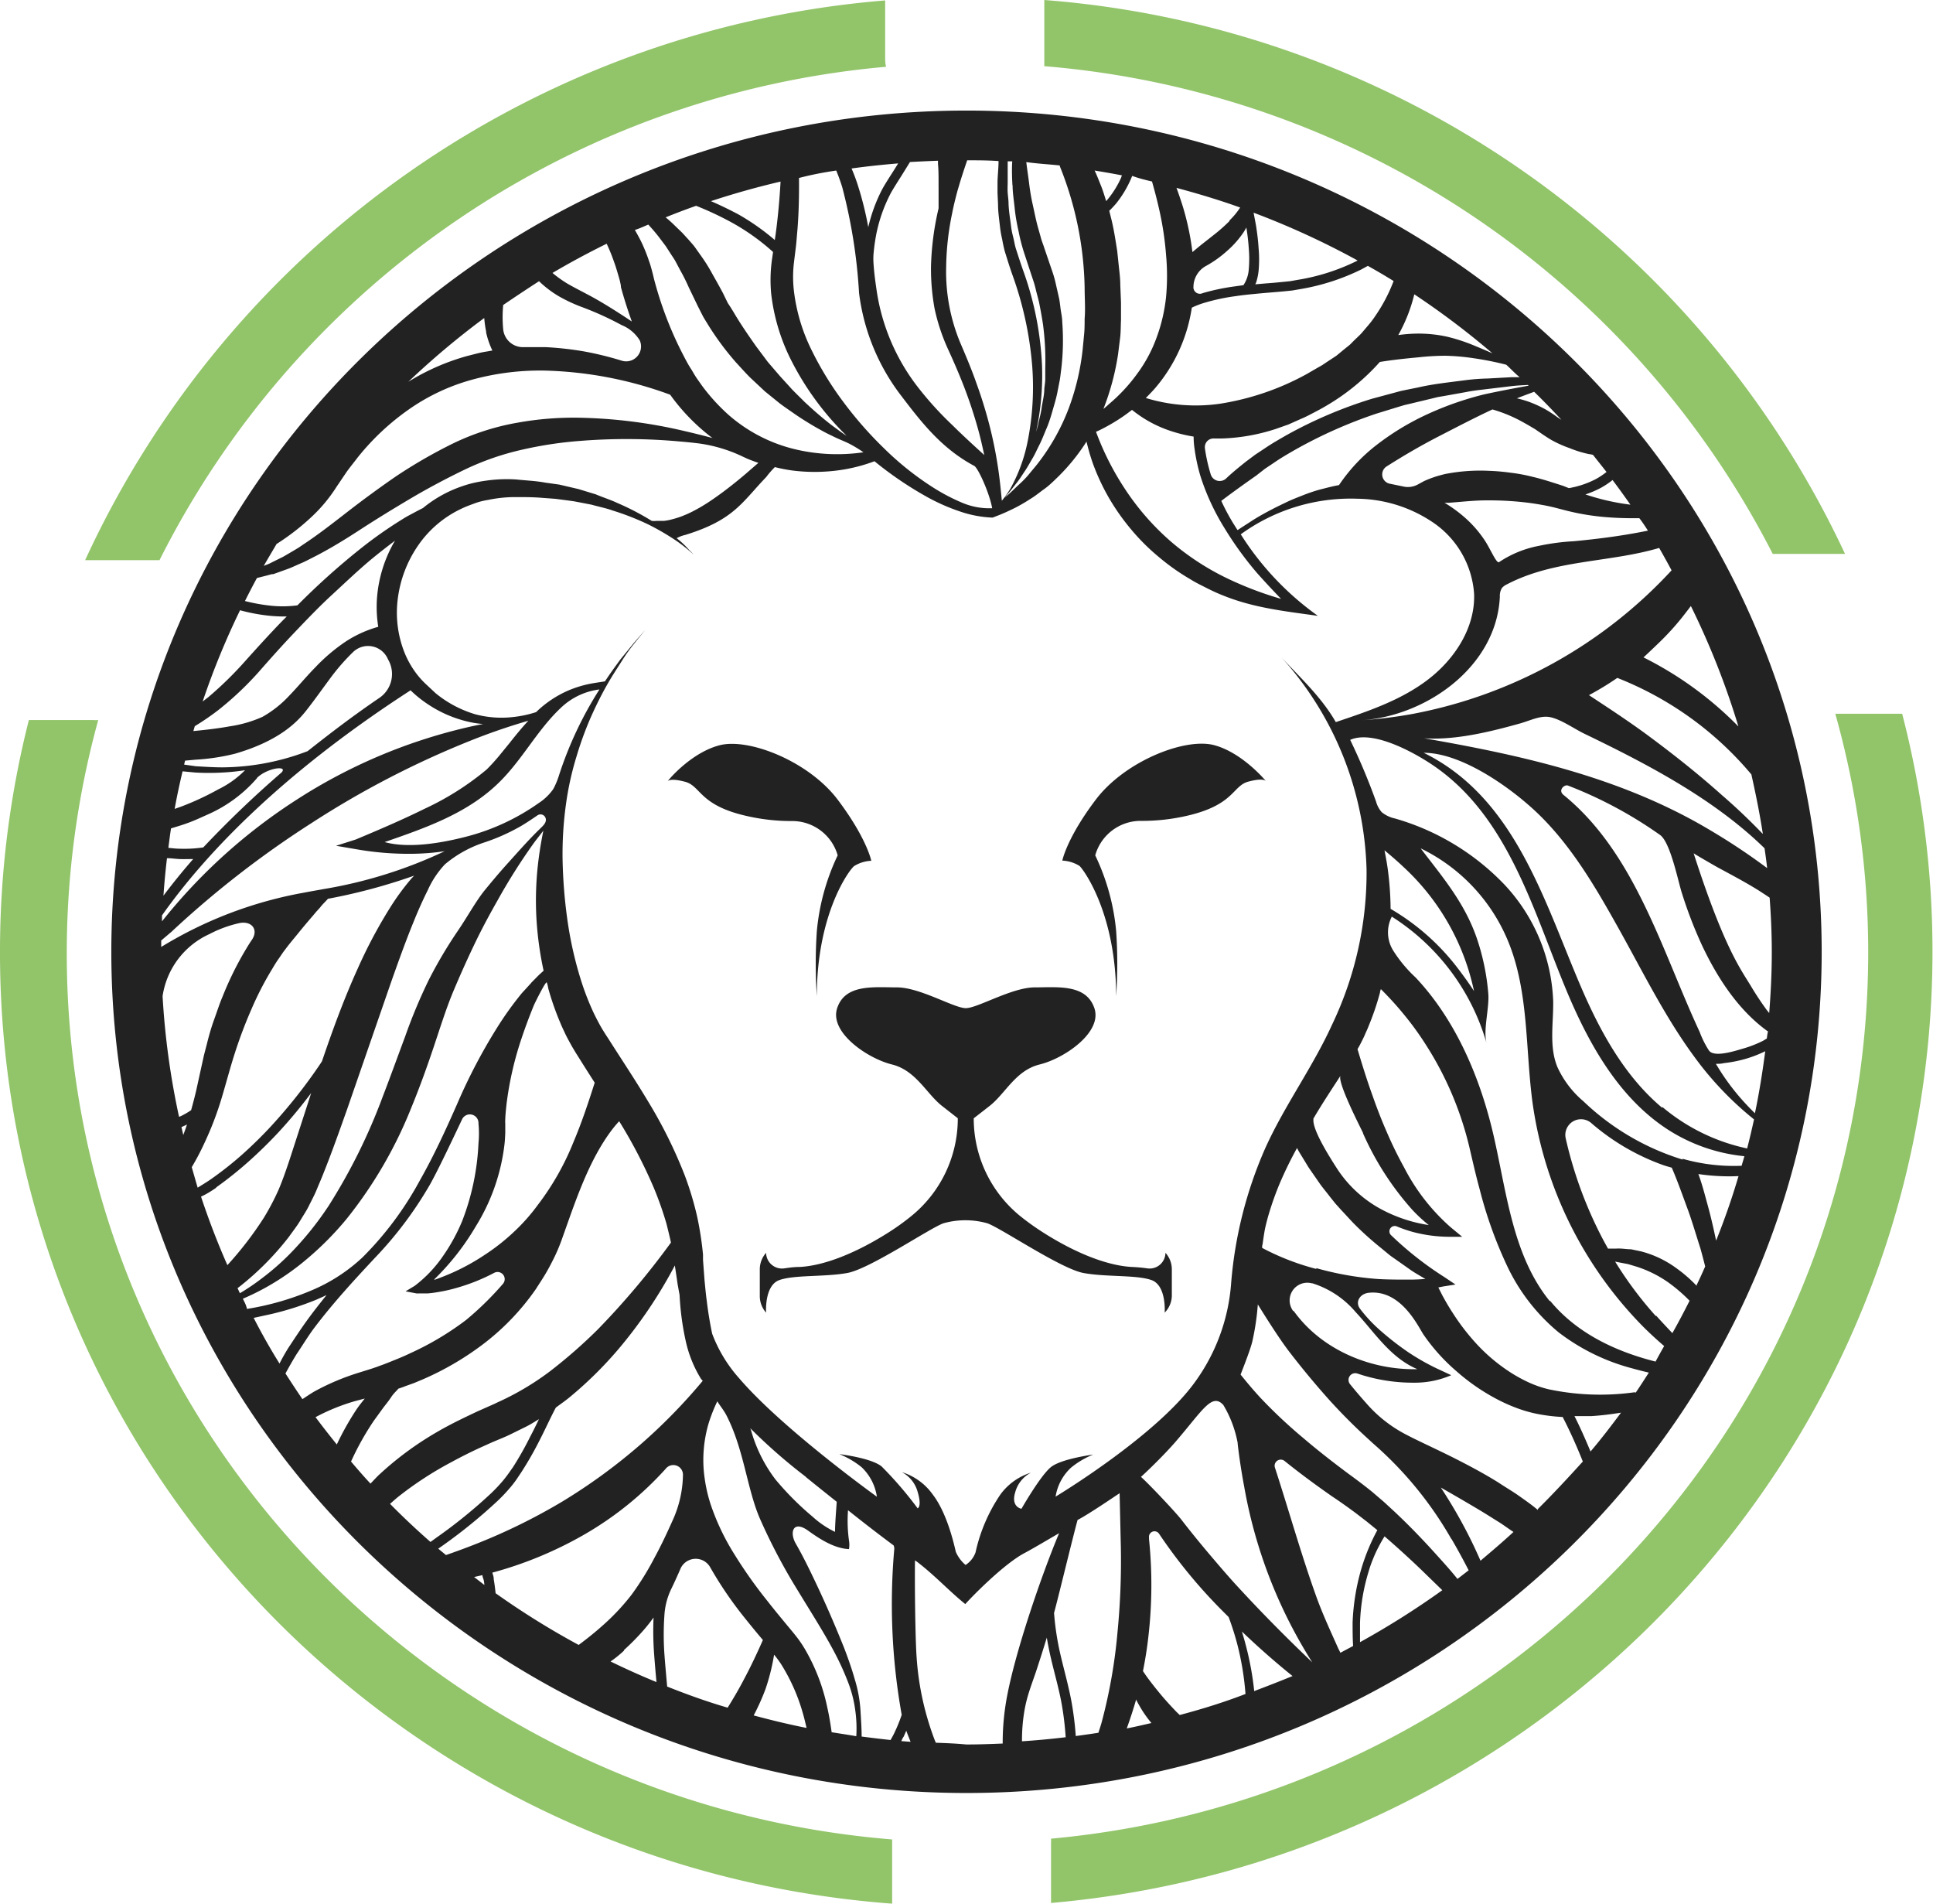 <svg xmlns="http://www.w3.org/2000/svg" viewBox="0 0 224.34 220.89"><defs><style>.cls-1{fill:#92c46a;}.cls-2{fill:#222223;}</style></defs><g id="Layer_2" data-name="Layer 2"><g id="Camada_1" data-name="Camada 1"><path class="cls-1" d="M102.73,6.77l0-6.72A112.24,112.24,0,0,0,9.88,65l8.63,0A104.65,104.65,0,0,1,102.83,7.75,4.46,4.46,0,0,1,102.73,6.77Z"/><path class="cls-1" d="M121.2,0l0,7.68a104.53,104.53,0,0,1,84.54,56.59l8.39,0A112.08,112.08,0,0,0,121.2,0Z"/><path class="cls-1" d="M7.75,110.47A101.87,101.87,0,0,1,11.4,83.55a3.69,3.69,0,0,1-.58,0l-7.47,0A109.11,109.11,0,0,0,0,110.35c-.09,58.37,45.56,106.22,103.54,110.54l0-7.45C49.82,209.07,7.67,164.63,7.75,110.47Z"/><path class="cls-1" d="M213,82.82a102.11,102.11,0,0,1,3.82,27.81c-.08,53.74-41.72,97.85-94.84,102.72a3.44,3.44,0,0,1,0,.46l0,7c57.26-5,102.22-52.42,102.3-110.26a109.76,109.76,0,0,0-3.52-27.73Z"/><path class="cls-2" d="M129.54,115.59a56.08,56.08,0,0,0,0-7.54,25.8,25.8,0,0,0-2.43-8.8,5.48,5.48,0,0,1,5.37-4,23.06,23.06,0,0,0,5.14-.56c5.67-1.26,5.4-3.52,7.28-4,1.39-.37,1.84-.2,2-.08-.41-.49-2.95-3.34-6-4.15-3.38-.89-10.34,1.86-13.72,6.32s-3.89,7.08-3.89,7.08a4.12,4.12,0,0,1,2,.62C125.88,101.05,129.52,106.16,129.54,115.59Z"/><path class="cls-2" d="M97.22,99.25a25.9,25.9,0,0,0-2.42,8.8,56.08,56.08,0,0,0,0,7.54c0-9.43,3.66-14.54,4.32-15.09a4.12,4.12,0,0,1,2-.62s-.52-2.61-3.89-7.08S86.89,85.59,83.5,86.48c-3.1.81-5.63,3.66-6,4.15.15-.12.6-.29,2,.08,1.89.5,1.62,2.76,7.28,4a23.14,23.14,0,0,0,5.15.56A5.48,5.48,0,0,1,97.22,99.25Z"/><path class="cls-2" d="M136,150.39v-3.1a2.85,2.85,0,0,0-.74-1.92h0a1.84,1.84,0,0,1-2.14,1.8c-.5-.07-1.08-.13-1.76-.16-2.73-.14-6.41-1.51-10.39-4.06a29.3,29.3,0,0,1-2.4-1.71,14.58,14.58,0,0,1-5.56-11.48h0l1.85-1.44c1.84-1.44,3-4.12,5.82-4.81s7.29-3.71,6.33-6.53-4.27-2.41-6.92-2.41-6.63,2.41-8,2.41-5.31-2.41-8-2.41-6-.41-6.93,2.41,3.54,5.84,6.34,6.53,4,3.37,5.82,4.81l1.84,1.44h0a14.58,14.58,0,0,1-5.55,11.47,27.21,27.21,0,0,1-2.4,1.72c-4,2.55-7.67,3.92-10.39,4.06-.69,0-1.27.09-1.76.16a1.85,1.85,0,0,1-2.15-1.8h0a2.89,2.89,0,0,0-.73,1.92v3.1a2.89,2.89,0,0,0,.73,1.92s-.22-3.16,1.55-3.78,5.23-.34,7.88-.82,9.8-5.36,11.2-5.78a9.4,9.4,0,0,1,5,0c1.41.42,8.55,5.29,11.2,5.78s6.12.2,7.89.82,1.54,3.78,1.54,3.78A2.85,2.85,0,0,0,136,150.39Z"/><path class="cls-2" d="M112.17,12.83c-54.73,0-99.25,43.78-99.25,97.61s44.52,97.61,99.25,97.61,99.25-43.79,99.25-97.61S166.9,12.83,112.17,12.83Zm87,131.14c-.31-1.49-.66-3-1.06-4.42-.35-1.29-.59-2.2-1-3.32a24.24,24.24,0,0,0,4.66.24Q200.64,140.3,199.15,144Zm-14.57,24.47c-.58-1.39-1.18-2.76-1.87-4.12.65,0,1.29,0,1.93,0,1.17-.07,2.33-.22,3.47-.4C187,165.44,185.81,167,184.58,168.44Zm5.11-6.89a28.9,28.9,0,0,1-10-.35,12.58,12.58,0,0,1-2.24-.77,17.17,17.17,0,0,1-2.1-1.14,20.39,20.39,0,0,1-3.74-3.07,25.51,25.51,0,0,1-3-3.83c-.45-.68-.86-1.39-1.25-2.11l-.45-.89.53-.11,1.46-.23-1.28-.86a39,39,0,0,1-6.23-4.9l0,0a.62.62,0,0,1,.66-1,16.41,16.41,0,0,0,1.87.65,16.68,16.68,0,0,0,4.14.57h1.62l-1.31-1.08a23.57,23.57,0,0,1-5.45-7,45.19,45.19,0,0,1-2-4.09c-.61-1.39-1.16-2.81-1.66-4.25-.64-1.76-1.19-3.55-1.73-5.35.14-.24.27-.47.39-.71s.33-.64.48-1,.3-.64.43-1a30.81,30.81,0,0,0,1.31-3.86c0-.13.06-.26.1-.4.9.9,1.77,1.84,2.58,2.83a34.86,34.86,0,0,1,2.6,3.56,38.46,38.46,0,0,1,5.16,12.24c.35,1.5.7,3.05,1.12,4.57a49.26,49.26,0,0,0,3.23,9,22.34,22.34,0,0,0,5.93,7.62,24.06,24.06,0,0,0,8.56,4.19c.64.18,1.28.34,1.92.49-.5.78-1,1.56-1.52,2.32Zm-17.88,19.56c-.52-1.19-1.07-2.35-1.67-3.5a56.68,56.68,0,0,0-2.94-5c1.57.89,3.1,1.78,4.62,2.69.76.46,1.53.95,2.27,1.41.52.34,1,.7,1.54,1.05C174.39,178.93,173.12,180,171.81,181.11Zm-3.38-2.55c.7,1.19,1.36,2.41,2,3.65l-1.3,1c-.8-1-1.62-1.9-2.46-2.83-1.53-1.7-3.12-3.35-4.8-4.93l-1.28-1.18-1.33-1.14c-.91-.74-1.87-1.46-2.75-2.1-1.79-1.33-3.55-2.7-5.23-4.13a58.57,58.57,0,0,1-4.81-4.49c-.89-.94-1.71-1.92-2.51-2.91.43-1.11,1.17-3,1.37-3.88a29.18,29.18,0,0,0,.63-4.26c1.36,2.19,2.7,4.26,3.69,5.54q2.24,2.91,4.7,5.65c1.42,1.56,2.93,3.07,4.51,4.5l.4.37.35.31A42.82,42.82,0,0,1,168.43,178.56Zm-10.61,12c0-.23,0-.46,0-.69v-1.52a22.81,22.81,0,0,1,1-6c.14-.49.32-1,.5-1.43a14.27,14.27,0,0,1,.63-1.38c.22-.43.46-.86.72-1.27q2.15,1.86,4.22,3.84l2.48,2.41A96,96,0,0,1,157.82,190.56Zm-2.28,1.22c-.07-.17-.16-.33-.24-.49-.85-1.91-1.75-3.84-2.47-5.8-1.81-5-3.24-10.15-4.89-15.21a.71.71,0,0,1,1.12-.76l0,0c1.8,1.45,3.65,2.81,5.53,4.12,1,.66,1.84,1.27,2.71,1.91l1.3,1,1.23,1a23.39,23.39,0,0,0-1.87,4.53,25.63,25.63,0,0,0-1,6.2c0,.9,0,1.81.06,2.71ZM136.92,199l-.37-.35c-.6-.63-1.2-1.27-1.76-1.94s-1.11-1.36-1.64-2.08c-.17-.23-.33-.48-.5-.72.27-1.36.49-2.73.64-4.11a52.06,52.06,0,0,0,.06-11.23,1.1,1.1,0,0,0,0-.18.64.64,0,0,1,1.17-.42l0,0a60,60,0,0,0,7.21,8.8l.86.86h0a31.41,31.41,0,0,1,1.05,3.33,33,33,0,0,1,.91,5.6C142.07,197.52,139.51,198.31,136.92,199Zm-12.07,2.43a36.78,36.78,0,0,0-.5-4c-.39-2.1-1-4.12-1.43-6.13a32.24,32.24,0,0,1-.59-4.14c.5-1.82,2.08-8.4,2.73-10.79,1.42-.74,4.47-2.85,4.88-3.1,0,0,.13,5.75.14,6.06a85.53,85.53,0,0,1-.39,10.12,61.12,61.12,0,0,1-1.84,10.42c-.11.4-.25.8-.37,1.19C126.61,201.2,125.73,201.32,124.85,201.44Zm-1.17.15c-1.68.2-3.37.36-5.07.47a20.46,20.46,0,0,1,.29-3.59,16.46,16.46,0,0,1,.55-2.2c.23-.72.53-1.54.79-2.3.43-1.31.85-2.62,1.25-3.94.08.5.18,1,.28,1.5.44,2.09,1.06,4.09,1.43,6.11A34.63,34.63,0,0,1,123.68,201.59ZM122,170.21c-1.22.95-3.45,4.86-3.45,4.86s-1.25-.19-.73-1.9a3.62,3.62,0,0,1,1.83-2.29,6.91,6.91,0,0,0-3.57,2.57,19.28,19.28,0,0,0-2.86,6.68,2.89,2.89,0,0,1-1.16,1.46,4.19,4.19,0,0,1-1.13-1.52c-.2-.86-1-4.48-2.69-6.67a6.9,6.9,0,0,0-3.57-2.58,3.69,3.69,0,0,1,1.83,2.29c.52,1.72,0,1.91,0,1.91a43.49,43.49,0,0,0-4.18-4.86c-1.23-1-4.91-1.43-4.91-1.43a10,10,0,0,1,2.59,1.52,5.91,5.91,0,0,1,1.77,3.42s-10.94-7.85-16-13.76a16.43,16.43,0,0,1-3.12-5.16c-.26-1.25-.47-2.51-.62-3.77-.11-.79-.18-1.59-.26-2.39l-.09-1.19-.09-1.22c0-.14,0-.28,0-.42s0-.11,0-.18a38.15,38.15,0,0,0-.68-4.41,36.93,36.93,0,0,0-1.43-4.76,54.23,54.23,0,0,0-4.2-8.5c-1.56-2.61-3.16-5-4.69-7.41l-.29-.44-.25-.4c-.17-.27-.33-.54-.48-.82s-.3-.56-.44-.84-.28-.57-.41-.86a31.1,31.1,0,0,1-1.34-3.55,43.94,43.94,0,0,1-1.57-7.15,58.1,58.1,0,0,1-.52-6.81,42,42,0,0,1,.39-6.27,34.78,34.78,0,0,1,1.21-5.52,39.44,39.44,0,0,1,1.69-4.64c.62-1.39,1.25-2.64,1.87-3.73s1.23-2,1.76-2.84,1-1.46,1.43-2l1.27-1.57L73.57,74.6,72,76.52c-.53.73-1.15,1.57-1.79,2.54-.65.11-1.32.19-2,.34a13.13,13.13,0,0,0-2.18.69,12.46,12.46,0,0,0-3.81,2.54,13,13,0,0,1-2.76.58,11.81,11.81,0,0,1-4.34-.34,13.16,13.16,0,0,1-4.56-2.43l-1.07-1a9.8,9.8,0,0,1-1-1.07,10.7,10.7,0,0,1-1.5-2.54,12.54,12.54,0,0,1-.84-6.22,13.94,13.94,0,0,1,2.35-6.28,12.58,12.58,0,0,1,5.07-4.31c.49-.24,1-.42,1.51-.61s1-.31,1.56-.4a15.35,15.35,0,0,1,3.16-.33c1.07,0,2.13,0,3.14.09l1.51.11,1.46.19.71.1.69.13,1.34.26c.86.24,1.72.41,2.49.69a30.48,30.48,0,0,1,4.15,1.63,29,29,0,0,1,2.93,1.69,17.5,17.5,0,0,1,1.72,1.29c.38.32.56.5.56.5a6,6,0,0,0-.52-.54,10,10,0,0,0-1.45-1.37,3.87,3.87,0,0,1,1-.38c5.66-1.74,6.58-3.79,9.4-6.72a10.1,10.1,0,0,1,1-1.15A17.8,17.8,0,0,0,92,54.6a20.72,20.72,0,0,0,5.1,0,19,19,0,0,0,4.39-1.08,41.55,41.55,0,0,0,6.33,4.27,22.86,22.86,0,0,0,3.51,1.53,13.16,13.16,0,0,0,3.87.74l.9-.35c.56-.23,1.18-.52,1.76-.81a19.55,19.55,0,0,0,1.71-1c.58-.34,1.08-.77,1.63-1.16s1-.84,1.51-1.33a23.16,23.16,0,0,0,3.39-4.17,24.36,24.36,0,0,0,.72,2.49,25.37,25.37,0,0,0,1.89,4.06,26.11,26.11,0,0,0,2.59,3.67,24.5,24.5,0,0,0,3.19,3.17,25.31,25.31,0,0,0,3.67,2.59c.63.4,1.31.72,2,1.07s1.35.64,2,.89c3.5,1.38,7.09,1.76,10.79,2.28A33.72,33.72,0,0,1,144,62a21.71,21.71,0,0,1,13.54-4.13,16,16,0,0,1,9,2.91,10.91,10.91,0,0,1,4.54,8.12c.15,3.94-2.27,7.62-5.41,10s-6.92,3.64-10.64,4.89c-1.66-2.9-4.11-5.14-6.37-7.58a38.23,38.23,0,0,1,9.94,24.68,40.84,40.84,0,0,1-4,18c-2.28,5-5.53,9.4-7.77,14.37a48.39,48.39,0,0,0-3.94,15.55,22.26,22.26,0,0,1-4.23,11.59c-4.55,6.29-16.15,13.26-16.15,13.26a5.82,5.82,0,0,1,1.78-3.35,9.69,9.69,0,0,1,2.59-1.53S123.23,169.26,122,170.21ZM100,201.5c0-1-.07-1.88-.14-3.12a15.53,15.53,0,0,0-.66-3.53c-.34-1.21-.77-2.43-1.25-3.68-1-2.49-2.12-5.1-3.4-7.78-.53-1.11-1.32-2.76-2.19-4.27-.75-1.3-.33-2.73,1.36-1.56,1.39,1,3.07,2.11,4.81,2.19a2.93,2.93,0,0,0,0-1,16.59,16.59,0,0,1-.11-3.51c2,1.6,3.9,3.05,5.29,4.08a1,1,0,0,1,.08.4,72.68,72.68,0,0,0,.86,19.26,18.31,18.31,0,0,1-.84,2.07c-.13.29-.3.57-.45.85C102.21,201.78,101.1,201.64,100,201.5ZM96.52,201c-.13-.93-.28-1.87-.49-2.8a22.52,22.52,0,0,0-2.61-6.84,13,13,0,0,0-1.09-1.58c-.2-.26-.38-.47-.56-.69l-.55-.66c-.72-.88-1.44-1.74-2.13-2.63a53.85,53.85,0,0,1-3.84-5.42,27.15,27.15,0,0,1-2.78-5.84,17.47,17.47,0,0,1-.7-3.09,14.54,14.54,0,0,1-.1-3.16,15,15,0,0,1,.58-3.16,18.55,18.55,0,0,1,1-2.53c.3.51.74,1,1.09,1.69,2,3.93,2.35,8.41,3.83,11.87a67.71,67.71,0,0,0,4.38,8.33c1.54,2.54,3.06,4.9,4.28,7.21a31.39,31.39,0,0,1,1.57,3.43,14,14,0,0,1,.86,3.33,15,15,0,0,1,.12,3C98.4,201.29,97.46,201.15,96.52,201ZM77.43,195.7c-.11-1.26-.23-2.52-.32-3.76a32.49,32.49,0,0,1,0-4.52v0a8.13,8.13,0,0,1,.83-3.12c.35-.72.68-1.46,1-2.19a1.93,1.93,0,0,1,3.49-.24,44.46,44.46,0,0,0,4.11,6q1,1.25,2,2.43c-.68,1.54-1.4,3.07-2.18,4.53-.59,1.14-1.24,2.24-1.91,3.32C82,197.44,79.7,196.6,77.43,195.7Zm-26.57-16,.46-.32a60.56,60.56,0,0,0,6.5-5.29,19.65,19.65,0,0,0,1.46-1.56c.23-.27.45-.56.66-.86l.59-.88a40.14,40.14,0,0,0,2.09-3.66c.64-1.24,1.21-2.51,1.84-3.71l.06-.1c.54-.4,1.09-.78,1.6-1.2a45.24,45.24,0,0,0,5.66-5.58,54.1,54.1,0,0,0,6.54-9.7c.11.72.22,1.44.32,2.16.08.42.15.84.23,1.25a31.6,31.6,0,0,0,.72,5.38A14.08,14.08,0,0,0,81.36,160l.12.14.08.08a64.85,64.85,0,0,1-7.18,7.35,65.87,65.87,0,0,1-9.1,6.65,68.94,68.94,0,0,1-10.21,5c-1.09.43-2.19.83-3.31,1.22ZM43,172.15c-.78-.83-1.52-1.69-2.26-2.56a32.18,32.18,0,0,1,2.65-4.74l1-1.38c.33-.45.7-.88,1-1.34s.57-.67.85-1q.42-.13.84-.3l1-.36,1-.42a33.8,33.8,0,0,0,7.25-4.28,28.23,28.23,0,0,0,5.84-6.16c.38-.6.78-1.19,1.14-1.8s.69-1.24,1-1.87.59-1.29.85-2l.71-2c1.26-3.55,2.67-7.42,4.91-10.52a13.79,13.79,0,0,1,1.08-1.32,57.85,57.85,0,0,1,4,7.68,39.75,39.75,0,0,1,1.49,4.22c.18.72.36,1.44.52,2.18a91.58,91.58,0,0,1-8.48,10.07,58.85,58.85,0,0,1-5.55,4.86,31.76,31.76,0,0,1-6.18,3.65c-.25.13-.55.26-.85.39l-.9.4c-.6.26-1.19.55-1.78.83-1.19.57-2.37,1.17-3.51,1.84A37.28,37.28,0,0,0,44.13,171C43.73,171.36,43.37,171.77,43,172.15Zm-6.38-7.71a23.58,23.58,0,0,1,4.61-1.87l1.1-.29c-.31.4-.63.79-.92,1.21a32.16,32.16,0,0,0-2.32,4.12C38.25,166.57,37.42,165.51,36.62,164.44Zm-3.49-5.07c.42-.77.85-1.53,1.31-2.27.68-1,1.34-2.11,2.1-3.11,2.14-2.82,4.54-5.43,6.94-8a44.26,44.26,0,0,0,6.38-8.47c.84-1.47,2.35-4.64,3.75-7.6a1,1,0,0,1,1.92.44,11.89,11.89,0,0,1,0,2.32,28.39,28.39,0,0,1-1.89,9,21.59,21.59,0,0,1-2.27,4.13,14.91,14.91,0,0,1-3.24,3.39l-1.06.64,1.26.24a1.29,1.29,0,0,0,.25,0h.47l.59,0a11.5,11.5,0,0,0,1.16-.15,17.57,17.57,0,0,0,2.26-.51,22.31,22.31,0,0,0,4.32-1.74l0,0a.83.83,0,0,1,1,1.28,36.18,36.18,0,0,1-4.27,4.19A33.82,33.82,0,0,1,47.66,157c-.58.28-1.16.53-1.76.77s-1.19.49-1.8.7c-1.22.47-2.41.75-3.8,1.26a27.51,27.51,0,0,0-3.87,1.76c-.45.27-.89.57-1.33.86C34.42,161.36,33.77,160.36,33.13,159.37ZM62.56,32.63l.06.06a12.33,12.33,0,0,0,2.31,1.73,18,18,0,0,0,2.53,1.18,36,36,0,0,1,4.68,2.12,4.42,4.42,0,0,1,2.11,1.78l0,0a1.73,1.73,0,0,1-2.1,2.35h0a37.82,37.82,0,0,0-4.35-1.07,37.43,37.43,0,0,0-4.48-.5c-.76,0-1.52,0-2.27,0h-.24a2.3,2.3,0,0,1-2.41-2.07v0a14.76,14.76,0,0,1,0-2.82Q60.44,34,62.56,32.63Zm7.85-4.35c.23.51.45,1,.65,1.54s.41,1.12.57,1.69c.09.29.17.57.25.85s.14.59.18.8l0,.09v.06c.37,1.34.79,2.67,1.27,4l-.55-.37c-1.53-1-3.11-2-4.68-2.82-.79-.42-1.57-.81-2.3-1.24a14.31,14.31,0,0,1-1.68-1.21C66.19,30.45,68.28,29.33,70.41,28.28Zm26.64-8.49c.26.63.5,1.28.7,1.94A62,62,0,0,1,99.7,34a24.51,24.51,0,0,0,5,12.06c2.46,3.25,4.76,6.07,8.37,8,.45.24,1.78,3.19,2.08,4.91a8,8,0,0,1-3.47-.63,22.34,22.34,0,0,1-3.22-1.67,34.48,34.48,0,0,1-5.74-4.53,44.51,44.51,0,0,1-4.82-5.47,37.71,37.71,0,0,1-3.75-6.13,21,21,0,0,1-2-6.7,14.06,14.06,0,0,1,0-3.43l.23-1.86c.07-.63.11-1.27.17-1.9.16-2,.2-4,.18-6C94.11,20.29,95.58,20,97.05,19.79Zm11.81-1.14,0,.36c.09.95.06,1.91.07,2.87,0,.5,0,1,0,1.52,0,.21,0,.55,0,.77a33,33,0,0,0-.88,6.74,25.76,25.76,0,0,0,.41,4.87A22.62,22.62,0,0,0,110,40.46c.68,1.48,1.34,3,1.92,4.51s1.1,3.08,1.54,4.64c.3,1.06.54,2.12.77,3.19-1.26-1.15-2.52-2.3-3.72-3.49a39.09,39.09,0,0,1-4.1-4.54,24,24,0,0,1-4.66-11c-.16-1.1-.31-2.14-.38-3.34a7.67,7.67,0,0,1,0-.83,22.1,22.1,0,0,1,.34-2.48,17.74,17.74,0,0,1,1.69-4.74c.4-.71.89-1.45,1.35-2.19l.86-1.39C106.7,18.74,107.78,18.69,108.86,18.65ZM123,19.2l0,.09a39.44,39.44,0,0,1,2.88,14.07c0,1.23.1,2.46,0,3.64,0,.6,0,1.2-.06,1.79l-.17,1.77a28.13,28.13,0,0,1-1.63,6.86,24.77,24.77,0,0,1-3.43,6.17c-.36.48-.76.93-1.14,1.4s-.81.89-1.26,1.3-1,1-1.61,1.45c.24-.25.52-.57.86-1l.73-.94c.26-.35.51-.75.8-1.18s.54-.9.84-1.4.55-1.07.84-1.64.53-1.22.81-1.87.5-1.36.71-2.1.45-1.5.59-2.31l.24-1.22c.07-.42.11-.85.17-1.28a28.17,28.17,0,0,0,.11-5.46c0-.48-.12-1-.18-1.43s-.11-1-.22-1.45l-.33-1.45a13,13,0,0,0-.4-1.45l-.94-2.75c-.13-.43-.31-.83-.42-1.27l-.36-1.28c-.23-.85-.39-1.71-.58-2.55s-.32-1.67-.42-2.49-.23-1.62-.32-2.41C120.46,19,121.74,19.06,123,19.2Zm10.7,1.86c.34,1.19.65,2.39.91,3.59a36.17,36.17,0,0,1,.72,4.93,26.5,26.5,0,0,1,0,4.88,19.38,19.38,0,0,1-1.08,4.66A16.46,16.46,0,0,1,132,43.34a19.63,19.63,0,0,1-3.32,3.57c-.2.19-.41.37-.62.54a29.28,29.28,0,0,0,1.7-6.34l.25-2c.07-.67.06-1.34.09-2l0-1c0-.34,0-.67,0-1l-.08-2c0-.65-.07-1.31-.15-2l-.21-2c-.21-1.31-.4-2.62-.74-3.92l-.18-.73c.28-.27.54-.55.79-.84a12.54,12.54,0,0,0,1.7-2.8c.06-.13.11-.27.17-.41C132.16,20.69,132.93,20.88,133.7,21.06ZM173.21,41c-.61-.27-1.23-.54-1.85-.79A20.82,20.82,0,0,0,168,39.08a15.36,15.36,0,0,0-3.57-.37,17.15,17.15,0,0,0-2.15.17c.1-.17.19-.34.28-.52a18.47,18.47,0,0,0,1.58-4.21A93.59,93.59,0,0,1,173.21,41Zm28.53,43.28a41.18,41.18,0,0,0-11-8c.4-.36,1.51-1.42,1.9-1.8a30.57,30.57,0,0,0,2.54-2.79c.36-.45.71-.91,1.06-1.37A91.33,91.33,0,0,1,201.74,84.24Zm1.94,44.9c-.3-.29-.59-.58-.87-.88a26.75,26.75,0,0,1-3.14-4c-.18-.28-.35-.57-.53-.86.31,0,.62,0,.93-.08a15.35,15.35,0,0,0,2.6-.52,14.33,14.33,0,0,0,2.2-.86C204.56,124.34,204.18,126.76,203.68,129.14Zm1.38-8.68-.45.27a13.36,13.36,0,0,1-2.27.89c-.79.22-3.37,1.11-4,.24a10.9,10.9,0,0,1-1.08-2.16c-4.38-9.4-7.48-20.74-15.8-27.5-.68-.55.1-1.24.51-1.09a49,49,0,0,1,10.7,5.74c1.19.85,2.08,5.34,2.52,6.72a50.62,50.62,0,0,0,2.36,6.12c1.76,3.72,4.17,7.44,7.53,9.88l.11.06C205.13,119.91,205.09,120.19,205.06,120.46Zm-41.21-35c4,.68,8.72-.48,12.58-1.56,1.14-.32,2.26-.9,3.33-.75,1.31.19,3,1.43,4.23,2,7.2,3.48,14.91,7.49,20.8,13.24.11.77.22,1.53.3,2.3a73.31,73.31,0,0,0-6.53-4.35C187.92,90,175.9,87.47,163.85,85.42Zm40.73,11.26c-1.51-1.57-3.08-3.07-4.73-4.49-2.8-2.51-5.76-4.84-8.79-7.08-1.52-1.11-3.08-2.17-4.65-3.21l-2-1.32a33.83,33.83,0,0,0,3.29-2,38.85,38.85,0,0,1,15.56,11.2C203.74,92,204.22,94.34,204.58,96.68ZM194,66.18A54.69,54.69,0,0,1,164,82.83a52.59,52.59,0,0,1-6,.75c7.61-.5,15.7-6.27,16.07-14.35a1.73,1.73,0,0,1,.24-1,1.7,1.7,0,0,1,.59-.43c5.54-2.89,11.85-2.5,17.66-4.22Q193.31,64.89,194,66.18Zm-2.78-4.6c-1.57.32-3.15.58-4.74.79-1.27.17-2.54.31-3.81.43a26.19,26.19,0,0,0-4.08.54,12.44,12.44,0,0,0-4.6,1.88c-.3.24-1-1.5-1.67-2.51A13.32,13.32,0,0,0,170,60.05a15.79,15.79,0,0,0-2.35-1.71l.5,0c1.51-.11,3-.29,4.53-.28a36.48,36.48,0,0,1,4.54.26c.75.09,1.51.22,2.26.36.37.08.75.16,1.12.26l1.16.3a27.92,27.92,0,0,0,4.94.79c1.19.09,2.38.11,3.56.1C190.62,60.59,190.94,61.08,191.26,61.58ZM184,57.37a11.18,11.18,0,0,0,1.79-.76,9.48,9.48,0,0,0,1.36-.91c.71.94,1.4,1.9,2.07,2.86A26.74,26.74,0,0,1,184,57.37Zm2.43-2.59a8.64,8.64,0,0,1-1.2.8,10.65,10.65,0,0,1-3.15,1.06l-.68-.27L180.24,56c-.81-.26-1.62-.5-2.44-.69a19.29,19.29,0,0,0-2.5-.46,24.18,24.18,0,0,0-2.54-.22,21.08,21.08,0,0,0-5.08.38c-.42.11-.83.21-1.23.35a12.26,12.26,0,0,0-1.19.47l-.68.37a2.39,2.39,0,0,1-1.72.25l-1.5-.31h0a1.1,1.1,0,0,1-.46-2c2-1.27,4-2.44,6.16-3.55s4.05-2.1,6.15-3.08h0a16.74,16.74,0,0,1,3.2,1.29c.6.32,1.18.66,1.75,1l.87.6c.33.22.66.44,1,.64A13.36,13.36,0,0,0,182.17,52a12.8,12.8,0,0,0,2.28.7c.14,0,.29.05.43.08C185.41,53.46,185.94,54.11,186.46,54.78ZM142.1,61.26a39.8,39.8,0,0,0,3.79,5.23c.89,1,1.82,2,2.79,3a40.25,40.25,0,0,1-5.74-2.14,30,30,0,0,1-7-4.47,29.6,29.6,0,0,1-5.43-6.22,32.29,32.29,0,0,1-3.31-6.56l.32-.14a21.93,21.93,0,0,0,2.36-1.33c.52-.33,1-.69,1.5-1.07a14.09,14.09,0,0,0,4.09,2.31,17,17,0,0,0,3.06.79q0,.75.12,1.5a20.66,20.66,0,0,0,.71,3.21A27,27,0,0,0,142.1,61.26ZM139.84,52a1,1,0,0,1,1.06-1.12h.89a22.29,22.29,0,0,0,6.25-1.1l1.48-.52L151,48.6c.49-.2.94-.44,1.4-.68s.92-.48,1.36-.74A25.75,25.75,0,0,0,160.14,42c1.54-.25,3-.4,4.5-.54a29.12,29.12,0,0,1,3.12-.18,25.79,25.79,0,0,1,3.22.28,36,36,0,0,1,3.83.76c.53.47,1,1,1.56,1.45h-1l-2.71.15a24.34,24.34,0,0,0-2.71.21c-1.8.24-3.61.42-5.38.83l-1.34.27-.67.14-.66.18-2.64.71a51.3,51.3,0,0,0-10.07,4.3c-.79.46-1.59.91-2.35,1.43l-1.15.76-1.11.83c-.82.66-1.54,1.24-2.27,1.93a1.09,1.09,0,0,1-1.8-.48v0a19.78,19.78,0,0,1-.67-3Zm3.77,9.49-.51-.81a25.08,25.08,0,0,1-1.36-2.56c1.32-1,2.72-2,4.06-2.94l1-.78,1.09-.73c.72-.5,1.48-.94,2.24-1.38a54.3,54.3,0,0,1,9.63-4.3l2.54-.78L163,47l.65-.15,1.29-.31,1.29-.31.65-.16.66-.11,2.62-.47c.87-.18,1.76-.26,2.64-.37l2.66-.32c.62-.07,1.24-.1,1.87-.13l.08.08c-1.7.31-3.41.63-5.11,1A36.62,36.62,0,0,0,165.8,48a30.24,30.24,0,0,0-5.93,3.55,19.94,19.94,0,0,0-4.47,4.74c-.71.12-1.39.31-2,.46s-1.48.44-2.16.71-1.31.51-1.89.79-1.13.54-1.63.8c-1,.52-1.85,1-2.52,1.44s-1.19.76-1.53,1Zm37.75-12.69a9.85,9.85,0,0,1-.86-.57c-.28-.2-.65-.44-1-.65a13.26,13.26,0,0,0-2.18-1c-.42-.14-.84-.26-1.27-.36.67-.27,1.34-.51,2-.76,1.14,1.11,2.24,2.25,3.32,3.42ZM161.74,32.61a18.93,18.93,0,0,1-2.09,4,11.66,11.66,0,0,1-.79,1.06l-.85,1c-.3.32-.63.61-.94.92-.16.16-.3.32-.47.46l-.52.42c-.34.27-.67.56-1,.82L154,42l-.55.37-.6.34-1.19.69a30.66,30.66,0,0,1-10.1,3.45,19.77,19.77,0,0,1-8.58-.67c.39-.39.78-.79,1.14-1.21a18.6,18.6,0,0,0,4.2-9.27,9.56,9.56,0,0,1,1.55-.59,23.44,23.44,0,0,1,3.56-.75c.6-.09,1.21-.16,1.82-.22s1.23-.12,1.84-.17,1.24-.1,1.87-.16l1-.1.93-.16A25.57,25.57,0,0,0,158,31.26l.75-.41C159.77,31.42,160.76,32,161.74,32.61Zm-23.23.65v0A2.79,2.79,0,0,1,140,30.84h0a13,13,0,0,0,2.36-1.68,11,11,0,0,0,2-2.26c.1-.16.2-.33.29-.5.13.81.23,1.62.28,2.43a13.82,13.82,0,0,1,0,2.41,3.76,3.76,0,0,1-.62,1.85l-1,.14a25.37,25.37,0,0,0-3.72.78h0A.75.75,0,0,1,138.51,33.26Zm19-3a24.13,24.13,0,0,1-6.89,2.21l-.9.16-.91.09c-.6.06-1.21.12-1.84.16l-1.27.11c0-.07.06-.14.08-.2a6.75,6.75,0,0,0,.29-1.36,14.47,14.47,0,0,0,0-2.63c-.05-.87-.16-1.72-.29-2.57-.09-.52-.19-1-.29-1.55a93.43,93.43,0,0,1,12.06,5.54Zm-14.81-4.62a19.59,19.59,0,0,1-1.91,1.68c-.67.54-1.37,1.06-2.05,1.64l-.35.29a30.88,30.88,0,0,0-1.1-5.24c-.23-.74-.48-1.48-.75-2.21,2.5.67,5,1.42,7.39,2.28A8.37,8.37,0,0,1,142.68,25.59Zm-12.54-5.13a10.91,10.91,0,0,1-1.78,2.83h0c-.19-.61-.37-1.22-.61-1.81s-.46-1.18-.73-1.74c1.07.17,2.14.36,3.19.56A1,1,0,0,1,130.14,20.46Zm-12.64,1c0,.85.15,1.73.24,2.63s.25,1.81.46,2.73a21.27,21.27,0,0,0,.75,2.81c.29.89.59,1.79.89,2.7a11.92,11.92,0,0,1,.38,1.33c.11.44.23.88.34,1.32.18.89.34,1.76.47,2.63a31.39,31.39,0,0,1,.26,5.07c0,.4,0,.81,0,1.2s-.07.79-.11,1.17c0,.78-.21,1.51-.31,2.24s-.31,1.4-.44,2.07l-.21.72a30.77,30.77,0,0,0,.69-7.8,37.16,37.16,0,0,0-2.13-10.79c-.34-.94-.61-1.8-.89-2.66-.14-.43-.2-.89-.31-1.32s-.21-.87-.26-1.32c-.11-.88-.26-1.74-.29-2.61,0-.42-.07-.85-.1-1.27s0-.84,0-1.25c0-.82,0-1.61,0-2.39.18,0,.35,0,.53,0C117.42,19.61,117.45,20.53,117.5,21.48Zm-1.69,2.2c0,.89.14,1.79.24,2.72a13.34,13.34,0,0,0,.25,1.38,14.24,14.24,0,0,0,.31,1.41c.29.92.58,1.88.9,2.76a40.64,40.64,0,0,1,2.26,10.42,32.16,32.16,0,0,1-.5,8.7,18.81,18.81,0,0,1-2,5.55,11.33,11.33,0,0,1-.92,1.33l-.1.12c-.12-1.29-.25-2.6-.45-3.89a48.2,48.2,0,0,0-1-4.92q-.63-2.44-1.49-4.8c-.55-1.58-1.2-3.12-1.86-4.66a21.47,21.47,0,0,1-1.66-8.87,32.24,32.24,0,0,1,.72-6.33c.09-.54.54-2.37.72-2.91.3-1.05.65-2.09,1-3.12,1.22,0,2.43,0,3.64.09,0,.78-.1,1.58-.12,2.42,0,.42,0,.85,0,1.28Zm-12-4.09c-.46.73-.93,1.44-1.39,2.24a18.5,18.5,0,0,0-1.67,4.5,38.69,38.69,0,0,0-1.3-5.14c-.19-.56-.4-1.12-.64-1.67,1.79-.25,3.59-.44,5.41-.59ZM85.07,25.9a25.62,25.62,0,0,1,4.65,3.34l-.12.83a17.08,17.08,0,0,0-.1,4,22.86,22.86,0,0,0,2.24,7.57,33.28,33.28,0,0,0,6.52,8.93c-.3-.19-.61-.4-.93-.64s-.83-.6-1.26-.95c-.87-.69-1.78-1.49-2.72-2.37-.45-.46-.94-.92-1.41-1.41l-1.42-1.56L89.11,42l-1.37-1.83c-.89-1.27-1.81-2.59-2.63-4-.22-.35-.43-.7-.64-1L83.9,34c-.39-.73-.74-1.36-1.18-2.13a19.6,19.6,0,0,0-1.32-2.13l-.71-1c-.23-.33-.51-.61-.76-.91L79.17,27l-.81-.78a14.17,14.17,0,0,0-1.11-1c1.17-.47,2.34-.92,3.54-1.34A37,37,0,0,1,85.07,25.9Zm-2.56-2.56c2.64-.87,5.34-1.63,8.08-2.27-.1,1.78-.25,3.56-.47,5.33-.06.49-.13,1-.2,1.45a26.77,26.77,0,0,0-4.27-3C84.62,24.31,83.58,23.8,82.51,23.34Zm-7.27,2.72c.06.07.13.13.18.2a18.92,18.92,0,0,1,1.25,1.51l.61.81.56.87c.19.3.4.58.57.9l.53,1a22.13,22.13,0,0,1,1,2L81,35.55l.59,1.16c.22.39.46.76.69,1.14A33.13,33.13,0,0,0,85.37,42c.57.62,1.11,1.23,1.68,1.8l1.72,1.61,1.74,1.41c.57.43,1.16.82,1.71,1.21A36.7,36.7,0,0,0,95.44,50c.5.28,1,.51,1.45.73s1.12.48,1.67.75a15.24,15.24,0,0,1,1.65,1,21.1,21.1,0,0,1-7.81-.32,18.1,18.1,0,0,1-7.88-4.05,22.44,22.44,0,0,1-3-3.29l-.65-.92c-.21-.31-.4-.64-.61-1-.42-.62-.76-1.31-1.12-2a42.55,42.55,0,0,1-3.26-8.62c-.08-.37-.16-.66-.25-1s-.19-.68-.31-1a19.56,19.56,0,0,0-.79-2c-.26-.55-.55-1.08-.85-1.6C74.19,26.53,74.71,26.28,75.24,26.06ZM58.63,130.3c0-.73.08-1.47.16-2.21a38.6,38.6,0,0,1,1.78-7.72c.42-1.25.89-2.5,1.39-3.72.08-.2,1.39-2.86,1.5-2.65a4.09,4.09,0,0,1,.17.69,32.41,32.41,0,0,0,1.4,4q.21.51.45,1c.15.34.32.67.5,1s.36.67.56,1l.3.5.28.44c.62,1,1.26,2,1.9,3-.75,2.35-1.51,4.64-2.44,6.83a30.92,30.92,0,0,1-4.16,7.35A22,22,0,0,1,59.58,143a24.08,24.08,0,0,1-3.33,2.61,25.33,25.33,0,0,1-3.75,2.07c-.66.29-1.33.56-2,.8l-.13,0a29.14,29.14,0,0,0,4.83-6.15,23.12,23.12,0,0,0,3.35-9.55c.05-.43.07-.87.09-1.31V130.3ZM64.9,89.89a9.35,9.35,0,0,1-.62,1.54l-.12.2a6.1,6.1,0,0,1-1.62,1.54A25.61,25.61,0,0,1,54,97.11c-2.78.71-6.56,1.37-9.36.6,4.76-1.65,9.7-3.35,13.36-7,2.68-2.65,4.42-6.11,7.19-8.67A7.89,7.89,0,0,1,69.57,80,43.45,43.45,0,0,0,64.9,89.89ZM63.34,95c.1.46-.33.83-.62,1.12-1.27,1.22-2.43,2.54-3.61,3.85-.81.89-1.6,1.81-2.36,2.73l-.47.57c-1.08,1.33-2.05,3.15-3.2,4.82a52.7,52.7,0,0,0-3.3,5.58,61.79,61.79,0,0,0-2.76,6.6c-.85,2.28-1.69,4.61-2.61,7a67.18,67.18,0,0,1-6.27,12.65,37,37,0,0,1-3.8,4.84,29.11,29.11,0,0,1-4,3.61,25.62,25.62,0,0,1-2.5,1.69l-.27-.59.2-.15a33.24,33.24,0,0,0,5.78-5.83c.4-.57.84-1.12,1.21-1.72l.55-.9a10.63,10.63,0,0,0,.53-.93c.31-.63.67-1.29.92-1.91s.53-1.24.77-1.86c1-2.49,1.88-5,2.75-7.44l5.11-14.77c.86-2.43,1.73-4.86,2.7-7.22.48-1.18,1-2.34,1.56-3.46a10.77,10.77,0,0,1,2-3l0,0a13.74,13.74,0,0,1,4.6-2.54A23,23,0,0,0,60.2,96c.51-.27,1.42-.87,2.19-1.4A.62.62,0,0,1,63.34,95Zm-4.08-8.93-1.38,1.69c-.23.27-.47.55-.71.81s-.45.48-.69.72a32.66,32.66,0,0,1-7.19,4.55c-2.61,1.29-5.3,2.44-8,3.57h0L39,98.14l2.34.4a35.14,35.14,0,0,0,6.4.53,27.9,27.9,0,0,0,3.87-.3,53.26,53.26,0,0,1-14.09,4.4c-.75.14-1.59.28-2.3.42a47.81,47.81,0,0,0-16.51,6.29c0-.25,0-.5,0-.75l1.18-1A113.14,113.14,0,0,1,36.21,95.47,106.54,106.54,0,0,1,54.46,86a71.72,71.72,0,0,1,6.86-2.37C60.58,84.42,59.91,85.25,59.26,86.06ZM54,84.45a62.53,62.53,0,0,0-19.52,8.31A64.47,64.47,0,0,0,18.8,106.91c0-.23,0-.46,0-.69,4.58-6.5,13.2-16,28.85-26.12a13.51,13.51,0,0,0,2,1.61A14.13,14.13,0,0,0,55,83.88c.37.06.72.1,1.07.13C55.39,84.14,54.71,84.28,54,84.45ZM21.48,88.26l1.21-.11a24.63,24.63,0,0,0,4.57-.69c5.23-1.51,7.3-3.77,8.27-5s1.82-2.44,2.69-3.61A24.36,24.36,0,0,1,41,75.64l0,0a2.5,2.5,0,0,1,4,.8l.18.35v0A3.35,3.35,0,0,1,44,81c-3.1,2.11-5.69,4.1-8.3,6.16A27.62,27.62,0,0,1,32,88.3a28.09,28.09,0,0,1-6.19.74c-1,0-2.07-.07-3.09-.13l-1.35-.19C21.41,88.56,21.44,88.41,21.48,88.26Zm8.35,2c1.19-1.17,3.62-1.48,2.85-.63a122.84,122.84,0,0,0-9.09,8.7,15.26,15.26,0,0,1-2.73.15c-.44,0-.88-.06-1.32-.1.1-.76.19-1.51.31-2.26.63-.19,1.27-.38,1.9-.61.8-.28,1.57-.65,2.36-1A16.14,16.14,0,0,0,29.83,90.29ZM43.75,69.44a14.42,14.42,0,0,0,.15,3.29,13.63,13.63,0,0,0-3.79,1.72,21,21,0,0,0-3.53,3c-1.07,1.09-2,2.23-3,3.26a12.83,12.83,0,0,1-3.12,2.47,14.39,14.39,0,0,1-3.8,1.1c-1.37.25-2.79.41-4.22.55.06-.19.11-.38.17-.57a29.47,29.47,0,0,0,2.77-1.9A37.23,37.23,0,0,0,30,78c1.36-1.55,2.73-3.09,4.16-4.59s2.86-3,4.36-4.38,3-2.82,4.57-4.13c.9-.74,1.82-1.46,2.75-2.16A15.38,15.38,0,0,0,43.75,69.44ZM42,63.54a83.52,83.52,0,0,0-7.48,6.7,12.85,12.85,0,0,1-3,.05,20.64,20.64,0,0,1-3.09-.55c.45-.9.91-1.79,1.39-2.67l1.11-.28.63-.17.16,0,1.78-.64c.54-.21,1.06-.47,1.62-.7l.38-.18.67-.34c1.82-.91,3.63-2,5.52-3.23s3.83-2.42,5.87-3.63,4.2-2.36,6.44-3.44a31.29,31.29,0,0,1,6.68-2.3,45.4,45.4,0,0,1,6.65-1,68.34,68.34,0,0,1,11.61.07c.72.06,1.4.13,2.06.21A17.08,17.08,0,0,1,86.24,53c.24.11.47.22.72.32s.7.27,1.06.39l-.1.08-1.35,1.17c-.89.76-1.77,1.46-2.62,2.1q-.65.48-1.26.9c-.42.29-.83.55-1.23.79s-.8.45-1.18.65l-.58.27-.56.23a10.1,10.1,0,0,1-1.07.34,6.44,6.44,0,0,1-1,.2l-.46,0H76.2a2.46,2.46,0,0,1-.56,0,30.27,30.27,0,0,0-4-2.08c-.78-.37-1.63-.63-2.5-1l-2-.61h0l-.73-.17-1.5-.35L63.27,56c-1.06-.2-2.17-.24-3.3-.36a17,17,0,0,0-3.61.14,15.29,15.29,0,0,0-1.86.37,16.06,16.06,0,0,0-1.84.64,14.53,14.53,0,0,0-3.45,2.06.43.43,0,0,0-.1.09c-.65.32-1.28.67-1.9,1A49.58,49.58,0,0,0,42,63.54Zm14.41-25a9.72,9.72,0,0,0,.63,1.91,1.51,1.51,0,0,0,.11.22l-.67.12c-.76.11-1.49.33-2.23.51a26.23,26.23,0,0,0-6.86,3,94.25,94.25,0,0,1,8.81-7.4A12.75,12.75,0,0,0,56.43,38.52ZM36.07,60.06a17.87,17.87,0,0,0,3-3.59l1.17-1.73c.41-.57.86-1.11,1.28-1.67a28.56,28.56,0,0,1,6.07-5.66A23.67,23.67,0,0,1,55,44a29.82,29.82,0,0,1,8.22-1A45.35,45.35,0,0,1,77.78,45.8a23.23,23.23,0,0,0,4.66,4.84,2.61,2.61,0,0,0,.27.19c-1.09-.29-2.29-.59-3.6-.89a57.63,57.63,0,0,0-11.9-1.47,36.59,36.59,0,0,0-7.17.58,28.29,28.29,0,0,0-7.47,2.41,58.2,58.2,0,0,0-6.64,3.83c-2,1.38-3.93,2.8-5.68,4.16s-3.4,2.64-5,3.69l-.6.41-.6.36-1.18.69-1.17.58c-.2.1-.38.2-.58.28l-.51.2c.49-.85,1-1.71,1.49-2.54A27.34,27.34,0,0,0,36.07,60.06ZM27.86,70.81a20.91,20.91,0,0,0,3.53.65,16.88,16.88,0,0,0,1.89.07l-.52.52c-1.46,1.51-2.87,3.06-4.26,4.61a42.25,42.25,0,0,1-4.33,4.24l-.65.5A89.79,89.79,0,0,1,27.86,70.81ZM21.19,89.5l1.47.14a27.92,27.92,0,0,0,3.17,0,25.08,25.08,0,0,0,2.61-.27,11.38,11.38,0,0,1-3.12,2.23,32.4,32.4,0,0,1-4.31,2l-.74.26C20.54,92.36,20.85,90.92,21.19,89.5ZM19.38,99.58c.48,0,1,.08,1.45.1s1.06,0,1.59,0c-1.32,1.51-2.45,2.92-3.45,4.25C19.07,102.46,19.21,101,19.38,99.58Zm-.51,16a9.42,9.42,0,0,1,5.43-7.19,13.81,13.81,0,0,1,3.54-1.29c1.43-.25,2.2.83,1.36,2-.28.41-.53.83-.78,1.25a37.9,37.9,0,0,0-2.57,5.24c-.38.89-.67,1.81-1,2.72s-.59,1.82-.82,2.75l-.36,1.39-.31,1.4-.59,2.69c-.18.77-.38,1.53-.59,2.28a9.65,9.65,0,0,1-1.17.68l-.23.09A89.91,89.91,0,0,1,18.87,115.62Zm2.64,15,.19-.1c-.13.41-.28.82-.43,1.22l-.21-.92Zm.75,4.84a28.39,28.39,0,0,0,1.41-2.67,37.44,37.44,0,0,0,2.07-5.39c.56-1.88,1-3.58,1.56-5.3a53.14,53.14,0,0,1,1.9-5,36.76,36.76,0,0,1,2.44-4.71c.22-.38.45-.75.7-1.1s.48-.73.75-1.06c.51-.7,1.07-1.34,1.6-2s1.07-1.29,1.62-1.93l.41-.49c.15-.15.29-.32.44-.48.27-.37.59-.64.9-1a66.63,66.63,0,0,0,10-2.68l-.32.34a28.37,28.37,0,0,0-2.43,3.31,56.61,56.61,0,0,0-3.79,7.12c-1.6,3.53-2.92,7.14-4.15,10.76l-.18.28a61,61,0,0,1-5.79,7.32q-1.59,1.71-3.33,3.26a40.4,40.4,0,0,1-3.65,2.87c-.48.33-1,.64-1.48.94C22.7,137,22.49,136.24,22.26,135.46Zm2.83,2.36a44.45,44.45,0,0,0,3.76-3q1.78-1.59,3.41-3.33c1.37-1.48,2.64-3,3.86-4.63a3.38,3.38,0,0,0-.11.34l-2.41,7.43c-.41,1.23-.83,2.44-1.29,3.51a28.36,28.36,0,0,1-1.7,3.22,40.44,40.44,0,0,1-4.22,5.48q-1.71-3.88-3.06-7.95C23.93,138.58,24.52,138.21,25.09,137.82Zm3.11,12.91A28.23,28.23,0,0,0,31,149.31a29.73,29.73,0,0,0,4.64-3.24,36,36,0,0,0,4.59-4.64,50.44,50.44,0,0,0,7.49-12.86c1-2.43,1.86-4.83,2.63-7.13s1.46-4.51,2.29-6.48,1.7-3.9,2.55-5.66,1.73-3.37,2.56-4.83A68.85,68.85,0,0,1,62,97.76c.42-.56.78-1,1.06-1.37-.2,1-.38,2-.52,3.07a37.45,37.45,0,0,0-.27,7.32,39.48,39.48,0,0,0,.82,5.86c-.26.23-.52.46-.76.71s-.44.44-.66.67l-.08.1c-.33.36-.65.72-1,1.09a38.72,38.72,0,0,0-2.92,4.07,64.77,64.77,0,0,0-4.61,8.81c-1.32,3-2.7,6-4.3,8.82a38.31,38.31,0,0,1-6.7,9,19.94,19.94,0,0,1-6,3.86,32.12,32.12,0,0,1-7.4,2.11C28.59,151.48,28.39,151.11,28.2,150.73Zm1.93,2.08,1.33-.29a34.49,34.49,0,0,0,5.2-1.65c.41-.18.83-.36,1.24-.56-.8,1-1.59,2-2.31,3s-1.45,2.11-2.15,3.17c-.36.59-.7,1.18-1,1.78-1.08-1.73-2.08-3.5-3-5.3Zm25.86,30c0,.21.12.42.16.63s.05.34.07.51c-.41-.3-.79-.62-1.2-.92Zm1.31.41c0-.24-.1-.47-.16-.7a44.86,44.86,0,0,0,10.48-4.31,38.76,38.76,0,0,0,9.64-7.74l0,0a1.12,1.12,0,0,1,2,.78v.06a13.15,13.15,0,0,1-1.15,5.05c-.67,1.5-1.37,3-2.13,4.39a33.24,33.24,0,0,1-2.68,4.33,25.87,25.87,0,0,1-3.42,3.63c-.86.77-1.78,1.5-2.72,2.2a92.62,92.62,0,0,1-9.64-6C57.46,184.34,57.4,183.79,57.3,183.25Zm15.12,8.28a27.64,27.64,0,0,0,2-2,19.37,19.37,0,0,0,1.43-1.77,36.23,36.23,0,0,0,.07,4.3c.08,1.07.17,2.13.27,3.19-1.81-.74-3.58-1.54-5.33-2.39C71.41,192.41,71.92,192,72.42,191.53ZM88.84,196a24.58,24.58,0,0,0,1-4,12.57,12.57,0,0,1,.8,1.08,21.94,21.94,0,0,1,2.57,5.83c.15.52.27,1.06.4,1.59-2.08-.41-4.12-.91-6.14-1.45A26.32,26.32,0,0,0,88.84,196Zm-1.79-30.3a64.25,64.25,0,0,0,6.43,5.63l.1.1c1.16.94,2.36,1.9,3.53,2.83-.08,1.17-.19,2.48-.2,3.49A10.85,10.85,0,0,1,94.32,176,34.06,34.06,0,0,1,90,171.67a16.93,16.93,0,0,1-2.85-5.76C87.11,165.83,87.08,165.74,87.05,165.65Zm17.79,35.89c.12-.26.23-.51.34-.77.15.43.33.86.5,1.29l-1.07-.08C104.68,201.83,104.77,201.69,104.84,201.54Zm53.35-70.08a33.84,33.84,0,0,0,5.69,8.84,17.38,17.38,0,0,0,1.94,1.8,17.13,17.13,0,0,1-5.32-1.73,14.05,14.05,0,0,1-5.37-4.89c-.69-1.08-2.76-4.29-2.7-5.59v-.14c1-1.71,2.11-3.38,3.16-5C155.13,125.45,157.8,130.64,158.19,131.46Zm-14.55,36c.19,1.68.45,3.35.76,5a56.16,56.16,0,0,0,7.9,20.38h0c-2.81-2.68-5.55-5.43-8.18-8.27-1.25-1.33-2.44-2.72-3.62-4.11s-2.33-2.8-3.44-4.24c-.81-1-3.64-4-4.64-4.9,1.2-1.09,3.11-3,4.18-4.27,3-3.5,4.07-5.51,5.38-4.07A13.3,13.3,0,0,1,143.64,167.42Zm-11.77,29.74c.21.41.44.81.68,1.2a14,14,0,0,0,1.08,1.48c-.95.22-1.9.44-2.86.63C131.19,199.38,131.55,198.28,131.87,197.16Zm13.7-.94a34.87,34.87,0,0,0-1-5.46c-.13-.52-.28-1-.44-1.54q2.84,2.72,5.88,5.17Q147.83,195.37,145.57,196.22Zm4.54-44.15-.05-.07a2.05,2.05,0,0,1,2.19-3.18l.07,0a10.81,10.81,0,0,1,5,3.32c2.23,2.38,4,5.29,7.17,6.64C159.06,159,153.33,156.61,150.11,152.07Zm2.66-4.92a28.77,28.77,0,0,1-6.29-2.44c0-.14,0-.27.05-.4.06-.44.14-1,.23-1.53s.24-1.06.37-1.57a35.3,35.3,0,0,1,1.4-4,45.35,45.35,0,0,1,2-4.09c.08.15.16.31.25.46l1.09,1.79,1.19,1.72c.39.58.85,1.1,1.27,1.66l.65.81.7.78c.48.5.92,1,1.42,1.52a36.79,36.79,0,0,0,3.08,2.78l.8.66a8.39,8.39,0,0,0,.82.62l1.69,1.19c.55.41,1.16.74,1.74,1.09l.2.11c-.62.05-1.24.08-1.86.08-1.21,0-2.43,0-3.64-.07A35.69,35.69,0,0,1,152.77,147.15Zm7.89-48.59c.74.61,1.47,1.24,2.15,1.88A27.24,27.24,0,0,1,171.07,115c-.56-.87-1.17-1.71-1.8-2.54a26.68,26.68,0,0,0-7.88-7,36.49,36.49,0,0,0-.35-4.76C160.94,100,160.8,99.27,160.66,98.56Zm19.22,52.35c-4.29-5.26-5-12.49-6.51-19.12s-4.33-13.42-9.08-18.46a15.62,15.62,0,0,1-2.61-3.14,4,4,0,0,1-.15-3.92,25.89,25.89,0,0,1,11,14.69c-.42-1.49.33-4.08.2-5.73a26.68,26.68,0,0,0-1.29-6.32c-1.41-4.2-4-7.2-6.56-10.56a20.77,20.77,0,0,1,10.29,11.13c2.25,5.75,1.87,12.16,2.68,18.29A46.09,46.09,0,0,0,190.76,154c.77.76,1.56,1.49,2.38,2.19-.35.6-.68,1.21-1,1.8C187.39,156.79,182.93,154.64,179.88,150.91Zm12.31,1.73a43.6,43.6,0,0,1-4.74-6.34h0l.5.1,1,.19,1,.3a13.64,13.64,0,0,1,3.59,1.77,18.73,18.73,0,0,1,2.55,2.18c-.64,1.27-1.3,2.53-2,3.76C193.44,154,192.8,153.32,192.19,152.64Zm4.72-3.53a16.24,16.24,0,0,0-2.29-2,12.05,12.05,0,0,0-4.18-2l-1.14-.24c-.39,0-.77-.06-1.16-.08a5.43,5.43,0,0,0-.57,0l-.58,0-.37,0-.49-.89a47.78,47.78,0,0,1-4.41-11.87,1.82,1.82,0,0,1,3-1.77l0,0a26.23,26.23,0,0,0,8.3,4.84c.32.11.64.2,1,.3.62,1.41,1.29,3.31,1.82,4.74s1,3.06,1.5,4.61c.2.7.38,1.41.56,2.11C197.57,147.71,197.25,148.41,196.91,149.11Zm-1.63-14.65a28.92,28.92,0,0,1-11.52-6.77,11.37,11.37,0,0,1-3-3.94c-1-2.39-.46-5.09-.5-7.67a20.88,20.88,0,0,0-5.69-13.56,28.4,28.4,0,0,0-12.68-7.64,3.63,3.63,0,0,1-1.53-.73A3.09,3.09,0,0,1,159.7,93a74.57,74.57,0,0,0-3-7.15c2.59-1.15,7.17,1.34,9.36,2.78,8.88,5.85,11.81,16.82,15.65,26.08,2.64,6.38,6.19,12.76,12,16.45a20.07,20.07,0,0,0,8.74,3c-.1.38-.22.74-.32,1.11A21.73,21.73,0,0,1,195.28,134.46Zm-2.36-6c-4.35-3.64-7.18-8.8-9.42-14-4.3-10-7.67-22-18.27-27.2,4.25,0,9.63,3.73,12.71,6.54,4.25,3.88,7.21,9,10,14s5.37,10.25,8.8,14.87a37.84,37.84,0,0,0,6.83,7.13c-.25,1.13-.51,2.25-.8,3.37A22.49,22.49,0,0,1,192.92,128.44Zm12.71-18c0,2.36-.12,4.69-.3,7l-.29-.36c-.64-.88-1.25-1.79-1.82-2.75-1.14-1.9-3.11-4.39-6.66-15.43.17.13,1.91,1.14,2.76,1.62,1.64.89,3.28,1.75,4.83,2.72.41.27.82.53,1.23.81C205.53,106.17,205.63,108.29,205.63,110.44Zm-160.42,64c.36-.31.7-.63,1.07-.92a40.34,40.34,0,0,1,6.16-4c1.08-.59,2.18-1.14,3.31-1.66.57-.25,1.13-.52,1.71-.76l.86-.36c.28-.12.57-.24.89-.4l1.85-.91c.52-.26,1-.57,1.49-.87-.32.66-.64,1.33-1,2a37.79,37.79,0,0,1-2,3.55L59,171q-.28.39-.6.78c-.43.51-.89,1-1.38,1.47a58.18,58.18,0,0,1-6.37,5.17l-.69.5C48.31,177.47,46.74,176,45.21,174.44Zm63.45,27.78c0-.11-.1-.21-.14-.32a33.06,33.06,0,0,1-2.14-9.73c-.14-1.86-.23-7.74-.19-11.22a5.09,5.09,0,0,1,.47.34c2,1.57,3.58,3.29,5.37,4.73.89-1,4.54-4.7,6.89-5.93.86-.45,3.17-1.82,4-2.3-1.87,4.42-5.32,14.24-6.2,19.83a28.79,28.79,0,0,0-.35,4.58c-1.4.06-2.81.11-4.22.11C111,202.31,109.83,202.26,108.66,202.22Zm69.82-27.12c-.7-.59-1.46-1.12-2.21-1.65s-1.57-1-2.36-1.53c-1.6-1-3.25-1.88-4.9-2.72s-3.31-1.6-4.9-2.38c-.42-.21-.84-.42-1.26-.65a15.58,15.58,0,0,1-4.25-3.42c-.65-.73-1.29-1.47-1.91-2.24l0,0a.78.78,0,0,1,.85-1.24l.59.19a20.2,20.2,0,0,0,6,.87,10.64,10.64,0,0,0,4.3-.87l-1.7-.79a26.59,26.59,0,0,1-3.31-1.89,33.22,33.22,0,0,1-3.44-2.7,16.85,16.85,0,0,1-2.14-2.33h0c-.6-.8,0-1.74,1-1.85,3.83-.43,5.84,4.11,6.39,4.88a22.08,22.08,0,0,0,3.77,4.19,23.84,23.84,0,0,0,4.65,3.23,19.85,19.85,0,0,0,2.62,1.16,15.54,15.54,0,0,0,2.8.71,20,20,0,0,0,2.29.24c.86,1.66,1.64,3.41,2.34,5.17C182.05,171.4,180.31,173.29,178.48,175.1Z"/></g></g></svg>